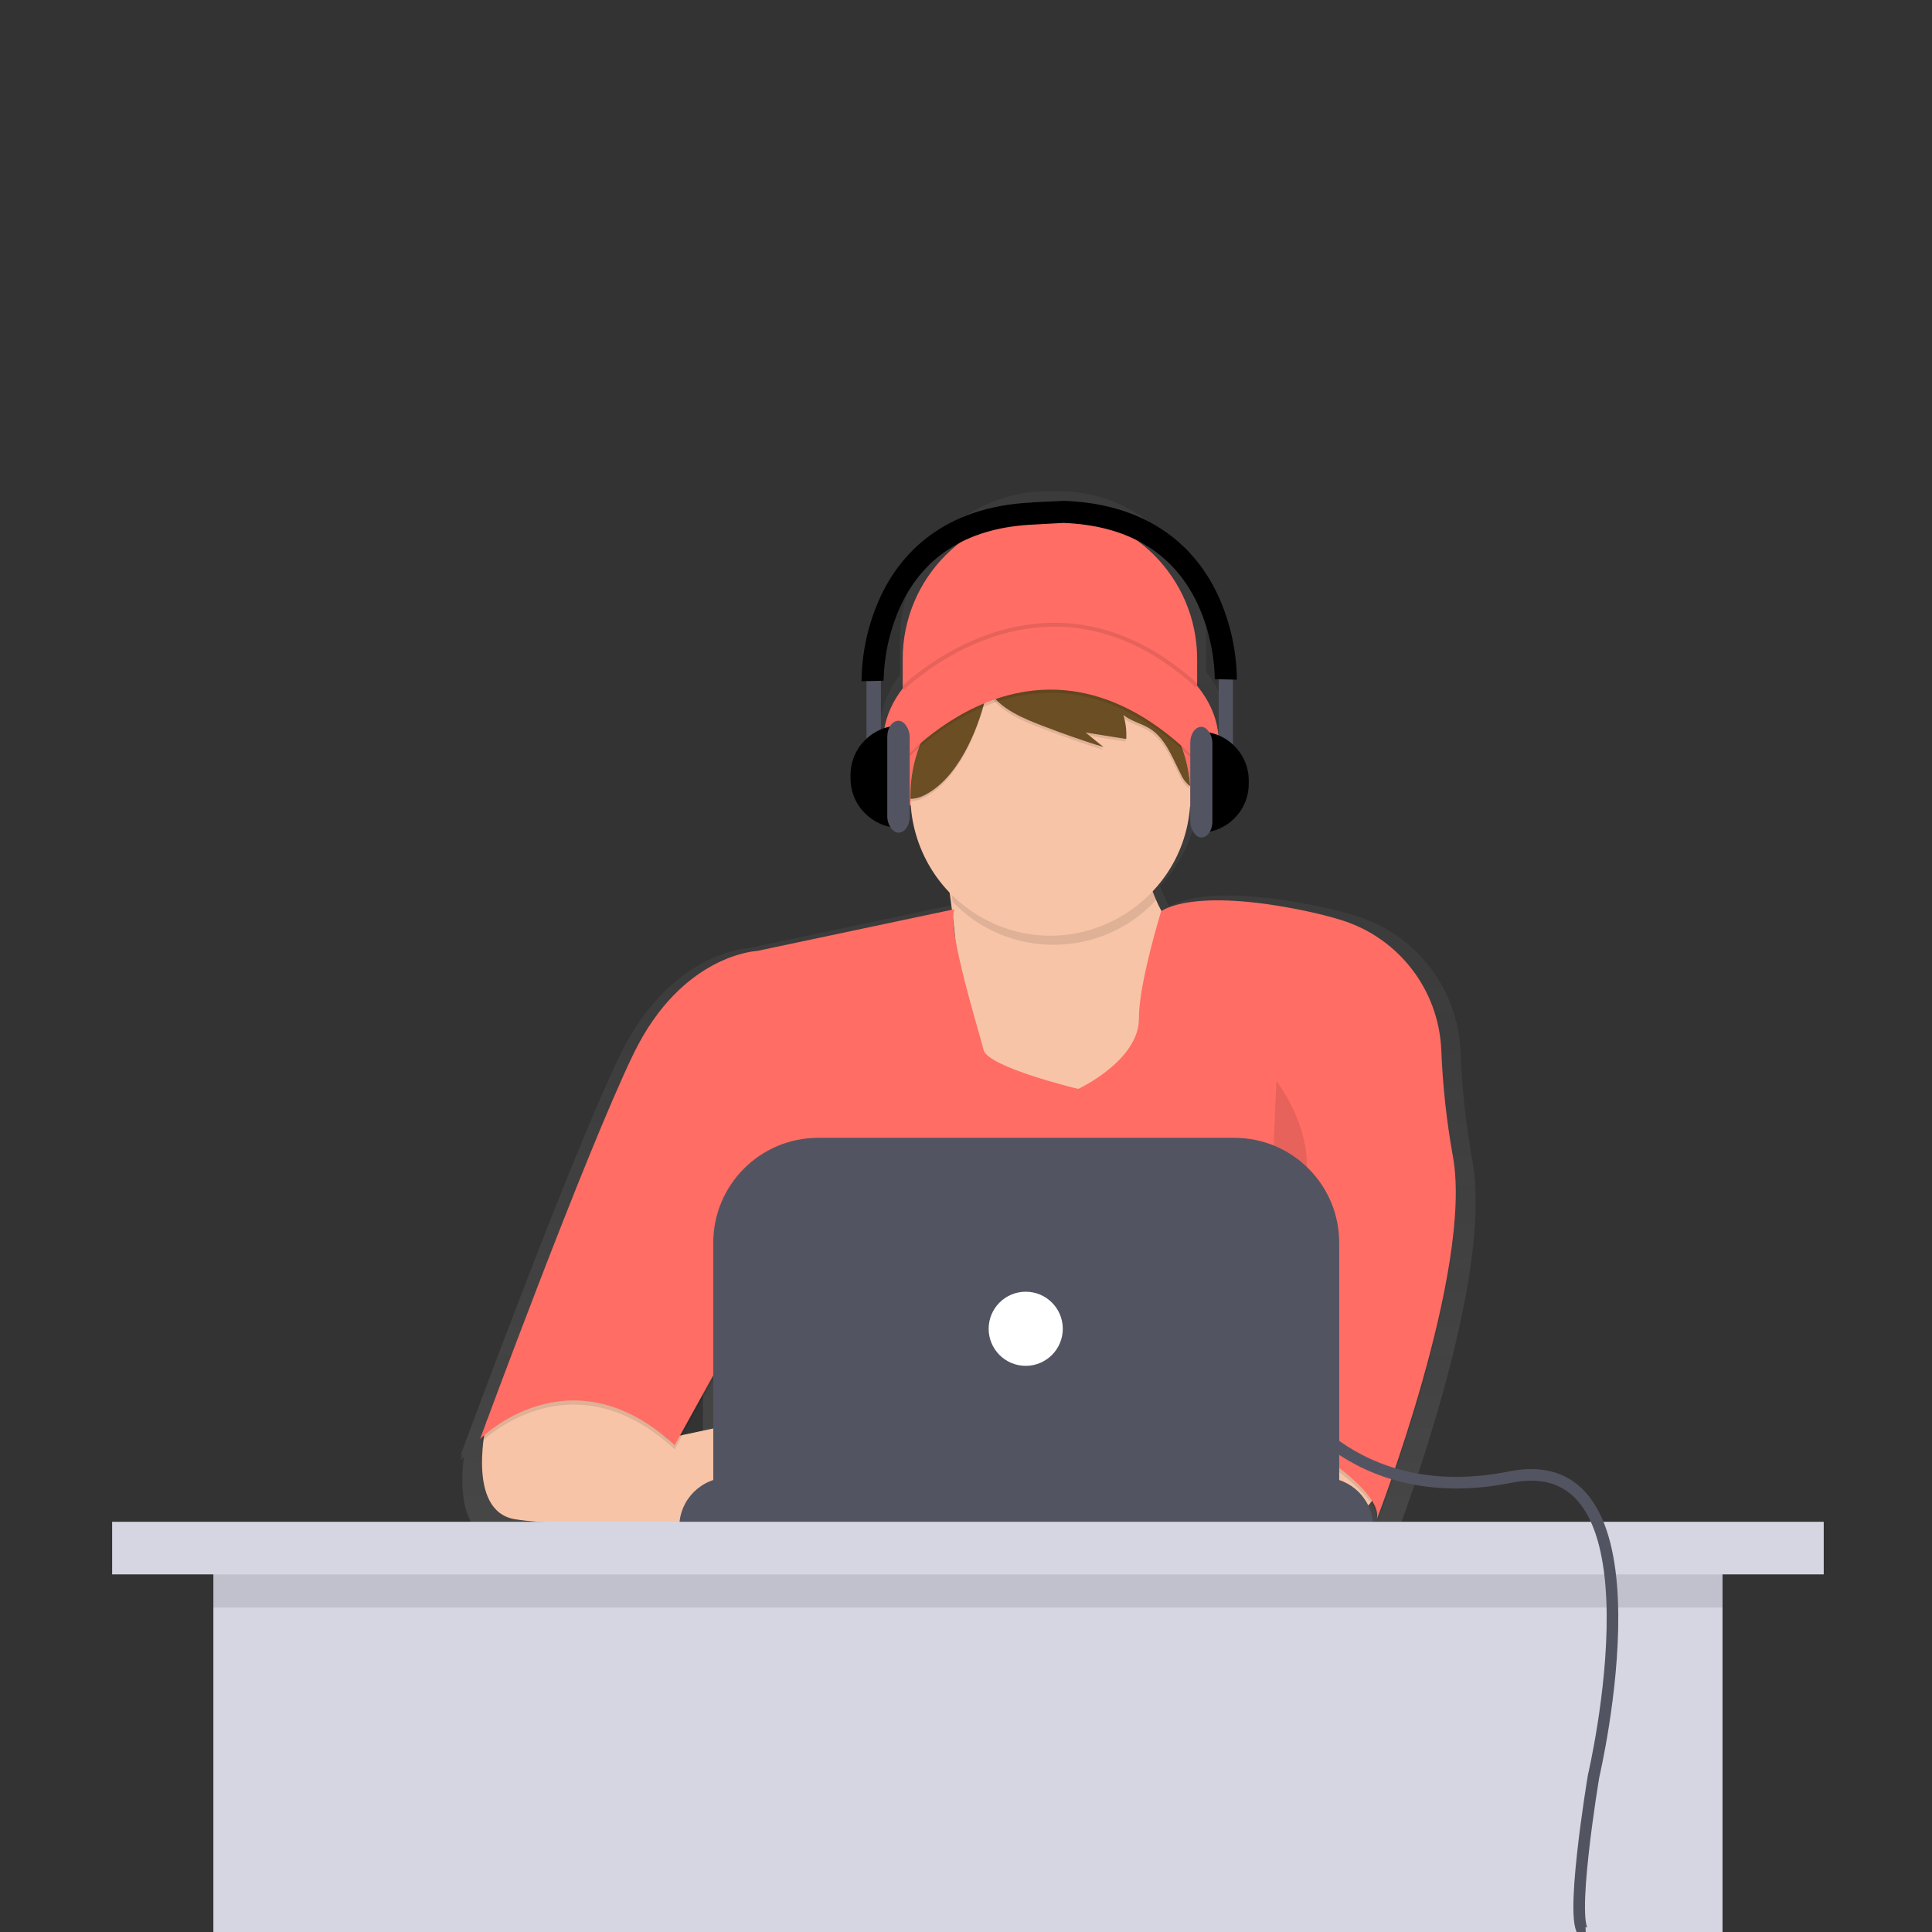 <?xml version="1.0" encoding="utf-8"?>
<svg viewBox="0 0 500 500" xmlns="http://www.w3.org/2000/svg" xmlns:xlink="http://www.w3.org/1999/xlink">
  <rect x="0" y="0" width="500" height="500" fill="#333333" stroke="none"/>
  <defs>
    <linearGradient id="f93e83ed-aae3-4939-a31b-02dcc6721011" x1="969.14" y1="556.311" x2="969.14" y2="137.116" gradientUnits="userSpaceOnUse">
      <stop offset="0" stop-color="gray" stop-opacity="0.25"/>
      <stop offset="0.535" stop-color="gray" stop-opacity="0.12"/>
      <stop offset="1" stop-color="gray" stop-opacity="0.1"/>
    </linearGradient>
    <linearGradient id="e0229f75-5a20-4c1d-bfcf-9b57e2e8c95e" x1="355.664" y1="691.671" x2="355.664" y2="298.978" gradientTransform="matrix(0.696, 0, 0, 0.696, 2.793, -81.092)" xlink:href="#f93e83ed-aae3-4939-a31b-02dcc6721011"/>
  </defs>
  <title>Firmware</title>
  <path d="M 381.086 300.627 C 379.388 291.18 378.346 281.627 377.969 272.037 L 377.969 272.037 C 377.286 255.851 366.494 241.846 351.017 237.06 C 348.267 236.214 345.233 235.423 341.889 234.713 C 312.548 228.481 303.635 233.922 302.622 234.638 C 301.767 233.075 301.026 231.453 300.401 229.786 C 300.351 229.616 300.305 229.444 300.257 229.273 C 306.063 223.08 309.601 215.102 310.293 206.641 C 315.187 201.678 318.046 195.691 318.046 189.244 C 318.046 183.701 315.929 178.496 312.224 173.992 L 312.224 165.242 C 312.224 144.2 295.166 127.141 274.124 127.141 L 271.034 127.141 C 249.991 127.141 232.933 144.2 232.933 165.242 L 232.933 174.687 C 229.594 178.811 227.739 183.938 227.666 189.244 C 227.666 195.555 230.409 201.425 235.115 206.326 C 235.759 215.098 239.459 223.366 245.572 229.69 C 245.778 231.12 245.99 232.66 246.198 234.285 L 193.704 245.386 C 193.704 245.386 173.465 246.219 160.435 273.111 C 149.404 295.878 127.445 354.408 120.967 371.833 L 120.967 371.833 L 120.966 371.833 C 119.792 374.991 119.126 376.801 119.126 376.801 C 119.126 376.801 119.34 376.584 119.753 376.213 C 119.345 377.314 119.126 377.91 119.126 377.91 C 119.126 377.91 119.444 377.588 120.049 377.058 C 119.13 384.351 118.999 396.867 128.552 398.426 C 136.559 399.734 157.185 400.271 172.772 400.491 L 172.772 400.506 L 173.853 400.506 C 184.182 400.645 192.04 400.645 192.04 400.645 L 192.04 400.506 L 359.632 400.506 L 359.632 398.788 C 359.634 397.229 359.32 395.684 358.709 394.248 C 358.789 394.156 358.867 394.062 358.943 393.968 C 359.839 395.152 360.436 396.536 360.682 398.001 C 360.663 398.144 360.637 398.286 360.603 398.426 C 360.603 398.426 360.637 398.337 360.701 398.17 C 360.742 398.628 360.708 399.088 360.603 399.535 C 360.603 399.535 382.104 344.132 381.875 311.051 C 381.937 307.559 381.673 304.069 381.086 300.627 Z M 247.058 241.765 C 246.781 240.185 246.604 238.59 246.526 236.988 L 246.528 236.943 C 246.713 238.498 246.892 240.112 247.058 241.765 Z M 181.921 360.768 L 181.921 373.972 L 173.643 375.74 Z" fill="url(#e0229f75-5a20-4c1d-bfcf-9b57e2e8c95e)" style=""/>
  <path d="M 271.718 132.47 L 271.718 132.47 C 292.761 132.47 309.819 149.529 309.819 170.571 L 309.819 186.824 C 309.819 186.824 309.819 186.824 309.819 186.824 L 233.618 186.824 C 233.618 186.824 233.618 186.824 233.618 186.824 L 233.618 170.571 C 233.618 149.529 250.676 132.47 271.718 132.47 Z" style="fill: rgb(255, 109, 100);"/>
  <ellipse cx="271.985" cy="192.153" rx="43.429" ry="29.841" style="fill: rgb(255, 109, 100);"/>
  <path d="M 244.142 221.063 C 244.142 221.063 253.201 268.489 244.142 281.278 C 235.083 294.068 271.852 299.13 271.852 299.13 L 309.952 285.275 L 315.281 251.17 C 315.281 251.17 292.101 238.115 296.897 211.737 Z" fill="#f7c4a7" style=""/>
  <path d="M 356.579 380.928 C 356.579 380.928 358.977 391.319 345.922 393.184 C 338.212 394.319 330.371 394.225 322.69 392.908 L 319.81 366.806 L 350.185 366.806 Z" fill="#f7c4a7" style=""/>
  <path d="M 126.014 367.627 C 126.014 367.627 120.249 391.053 133.304 393.184 C 146.359 395.316 194.318 395.315 194.318 395.315 L 194.318 367.606 L 172.608 372.243 L 152.221 352.685 Z" fill="#f7c4a7" style=""/>
  <path d="M 246.94 236.383 L 195.917 247.174 C 195.917 247.174 176.467 247.973 163.944 273.818 C 151.422 299.663 124.245 373.467 124.245 373.467 C 124.245 373.467 147.425 350.02 174.602 375.066 L 192.72 342.294 L 188.723 394.25 L 329.136 394.25 L 329.136 369.737 C 329.136 369.737 358.444 385.457 356.312 394.25 C 356.312 394.25 381.392 329.629 375.998 300.261 C 374.366 291.182 373.364 282.002 373.002 272.785 L 373.002 272.785 C 372.346 257.23 361.974 243.771 347.1 239.172 C 344.457 238.358 341.542 237.598 338.328 236.916 C 308.22 230.521 300.494 236.916 300.494 236.916 C 300.494 236.916 294.661 255.892 294.765 264.492 C 294.898 275.55 279.045 282.877 279.045 282.877 C 279.045 282.877 255.599 277.282 254.533 272.752 C 253.467 268.223 245.075 241.712 246.94 236.383 Z" opacity="0.1" style=""/>
  <path d="M 246.94 235.317 L 195.917 246.108 C 195.917 246.108 176.467 246.907 163.944 272.752 C 151.422 298.597 124.245 372.402 124.245 372.402 C 124.245 372.402 147.425 348.955 174.602 374 L 192.72 341.228 L 188.723 393.184 L 329.136 393.184 L 329.136 368.671 C 329.136 368.671 358.444 384.392 356.312 393.184 C 356.312 393.184 381.392 328.564 375.998 299.195 C 374.366 290.117 373.364 280.936 373.002 271.719 L 373.002 271.719 C 372.346 256.165 361.974 242.705 347.1 238.106 C 344.457 237.293 341.542 236.533 338.328 235.85 C 308.22 229.455 300.494 235.85 300.494 235.85 C 300.494 235.85 294.661 254.827 294.765 263.427 C 294.898 274.484 279.045 281.811 279.045 281.811 C 279.045 281.811 255.599 276.216 254.533 271.686 C 253.467 267.157 245.075 240.646 246.94 235.317 Z" style="fill: rgb(255, 109, 100);"/>
  <path d="M 299.087 233.052 C 296.943 226.984 296.463 220.452 297.696 214.135 L 244.941 223.461 C 244.941 223.461 245.703 227.447 246.563 233.42 C 260.951 248.349 284.909 248.181 299.087 233.052 Z" opacity="0.1" style=""/>
  <path d="M 308.087 205.875 C 308.087 233.77 277.891 251.204 253.734 237.257 C 242.794 230.941 235.933 219.383 235.627 206.754 C 235.619 206.462 235.616 206.168 235.616 205.875 C 235.614 192.033 243.496 179.398 255.929 173.313 C 257.016 172.783 258.133 172.305 259.279 171.88 C 265.243 169.687 271.676 169.09 277.943 170.148 C 277.947 170.15 277.951 170.151 277.956 170.15 C 294.478 172.964 306.91 186.75 308.007 203.474 C 308.061 204.268 308.087 205.069 308.087 205.875 Z" fill="#f7c4a7" style=""/>
  <g opacity="0.1" transform="matrix(0.696, 0, 0, 0.696, 29.023, -35.565)" style="">
    <path d="M368.193,364.434a.767.767,0,0,1,.073-.046q-2.467.912-4.809,2.058a52.039,52.039,0,0,0-29.166,46.752c0,.421.004.842.015,1.262a11.557,11.557,0,0,0,4.667-1.121c12.686-5.918,20.295-24.032,23.282-36.664C363.327,372.154,364.352,367.058,368.193,364.434Z" transform="translate(-37.662 -65.366)"/>
    <path d="M408.017,365.895a51.597,51.597,0,0,0-12.934-3.99,16.69,16.69,0,0,1,9.288,5.834,23.786,23.786,0,0,1,2.843,5.069,52.167,52.167,0,0,0-43.758.907c3.267,7.158,13.393,11.063,20.153,13.676q11.104,4.287,22.467,7.839-3.345-2.72-6.691-5.432,7.552,1.199,15.107,2.402a26.169,26.169,0,0,0-1.055-8.905c2.876,2.332,6.732,3.114,9.872,5.095,5.888,3.711,8.336,10.872,11.546,17.047a11.01,11.01,0,0,0,3.374,4.315A52.049,52.049,0,0,0,408.017,365.895Z" transform="translate(-37.662 -65.366)"/>
  </g>
  <path d="M 259.228 171.912 C 259.244 171.9 259.261 171.89 259.279 171.88 C 258.133 172.303 257.016 172.781 255.929 173.313 C 243.496 179.398 235.614 192.033 235.616 205.875 C 235.616 206.168 235.619 206.462 235.627 206.754 C 236.753 206.725 237.86 206.459 238.877 205.974 C 247.712 201.852 253.012 189.236 255.093 180.438 C 255.839 177.289 256.553 173.739 259.228 171.912 Z" style="fill: rgb(108, 78, 36);"/>
  <path d="M 286.964 172.929 C 284.097 171.612 281.068 170.677 277.956 170.15 C 280.508 170.738 282.788 172.17 284.425 174.214 C 285.227 175.305 285.892 176.491 286.405 177.744 C 276.645 173.477 265.504 173.708 255.929 178.376 C 258.205 183.361 265.257 186.081 269.965 187.901 C 275.121 189.892 280.337 191.711 285.613 193.36 C 284.06 192.097 282.507 190.836 280.953 189.577 C 284.459 190.134 287.967 190.692 291.475 191.25 C 291.589 189.156 291.34 187.058 290.74 185.048 C 292.743 186.672 295.429 187.216 297.616 188.596 C 301.717 191.181 303.422 196.169 305.657 200.469 C 306.175 201.653 306.983 202.687 308.007 203.474 C 307.127 190.204 299.051 178.48 286.964 172.929 Z" style="fill: rgb(108, 78, 36);"/>
  <path d="M 231.486 199.899 C 231.486 199.899 268.788 153.538 311.951 199.899 L 308.22 189.508 C 308.22 189.508 287.971 159.933 273.583 166.327 C 259.196 172.722 245.075 177.252 245.075 177.252 Z" opacity="0.1" style=""/>
  <path d="M 231.486 199.081 C 231.486 199.081 268.788 152.72 311.951 199.081 L 308.22 188.689 C 308.22 188.689 287.971 159.115 273.583 165.509 C 259.196 171.904 245.075 176.433 245.075 176.433 Z" style="fill: rgb(255, 109, 100);"/>
  <path d="M 200.846 298.997 C 200.846 298.997 192.853 320.312 204.043 339.496 C 215.234 358.68 194.185 366.673 194.185 366.673" opacity="0.1" style=""/>
  <path d="M 330.335 279.813 C 330.335 279.813 344.189 297.398 335.13 313.118 C 326.071 328.838 326.605 366.673 326.605 366.673" opacity="0.1" style=""/>
  <path d="M 188.59 382.393 L 342.591 382.393 C 349.654 382.393 355.38 388.119 355.38 395.182 L 355.38 395.182 C 355.38 395.182 355.38 395.182 355.38 395.182 L 175.801 395.182 C 175.801 395.182 175.801 395.182 175.801 395.182 L 175.801 395.182 C 175.801 388.119 181.527 382.393 188.59 382.393 Z" fill="#535461" style=""/>
  <path d="M 211.756 294.468 L 319.425 294.468 C 334.426 294.468 346.587 306.628 346.587 321.63 L 346.587 385.324 C 346.587 385.324 346.587 385.324 346.587 385.324 L 184.593 385.324 C 184.593 385.324 184.593 385.324 184.593 385.324 L 184.593 321.63 C 184.593 306.628 196.754 294.468 211.756 294.468 Z" fill="#535461" style=""/>
  <circle cx="259.072" cy="313.602" r="9.592" fill="#fff" style="" transform="matrix(1, 0, 0, 1, 6.385, 30.285)"/>
  <path d="M 233.618 178.162 C 233.618 178.162 270.279 141.519 309.819 177.493" fill="none" stroke="#000" stroke-miterlimit="10" opacity="0.1" style=""/>
  <rect x="315.401" y="175.827" width="3.682" height="20.866" style="fill: rgb(83, 84, 97);"/>
  <path d="M 310.492 189.329 L 310.492 189.329 C 317.496 189.329 323.175 195.007 323.175 202.012 L 323.175 202.83 C 323.175 209.835 317.496 215.514 310.492 215.514 L 310.492 215.514 C 310.492 215.514 310.492 215.514 310.492 215.514 L 310.492 189.329 C 310.492 189.329 310.492 189.329 310.492 189.329 Z" style=""/>
  <rect x="308.037" y="188.102" width="5.728" height="28.639" rx="4.112" style="fill: rgb(83, 84, 97);"/>
  <rect x="-227.975" y="-195.222" width="3.725" height="21.109" transform="matrix(-1, 0, 0, -1, 0, 0)" style="fill: rgb(83, 84, 97);"/>
  <path d="M 220.111 187.773 L 220.111 187.773 C 227.197 187.773 232.942 193.518 232.942 200.603 L 232.942 201.432 C 232.942 208.518 227.197 214.262 220.111 214.262 L 220.111 214.262 C 220.111 214.262 220.111 214.262 220.111 214.262 L 220.111 187.773 C 220.111 187.773 220.111 187.773 220.111 187.773 Z" style="" transform="matrix(-1, 0, 0, -1, 453.053, 402.035)"/>
  <rect x="-235.426" y="-215.504" width="5.795" height="28.973" rx="4.112" transform="matrix(-1, 0, 0, -1, 0, 0)" style="fill: rgb(83, 84, 97);"/>
  <path d="M 314.965 153.525 C 309.98 143.159 299.122 130.625 275.715 129.625 L 275.717 129.596 L 275.435 129.61 L 275.417 129.609 L 275.417 129.61 L 267.125 130.005 L 267.126 130.046 C 243.873 131.116 233.066 143.601 228.096 153.934 C 224.792 160.935 223.038 168.567 222.956 176.307 L 225.819 176.237 L 228.682 176.172 C 228.807 169.271 230.396 162.477 233.344 156.238 C 239.658 143.274 251.271 136.377 267.864 135.741 L 267.863 135.736 L 275.198 135.33 L 275.198 135.332 C 291.79 135.969 303.403 142.864 309.717 155.829 C 312.665 162.068 314.254 168.863 314.379 175.762 L 317.242 175.828 L 320.105 175.898 C 320.023 168.157 318.27 160.526 314.965 153.525 Z" style=""/>
  <rect x="55.22" y="395.351" width="390.565" height="104.864" fill="#d6d6e3" style=""/>
  <rect x="55.22" y="402.409" width="390.565" height="13.612" opacity="0.1" style=""/>
  <rect y="393.839" width="442.957" height="13.612" fill="#d6d6e3" x="29.023" style=""/>
  <path d="M 332.338 359.987 C 332.338 359.987 349.054 390.632 390.842 382.274 C 432.63 373.917 412.432 459.584 412.432 459.584 C 412.432 459.584 405.594 500.45 410.406 500.214" fill="none" stroke="#535461" stroke-miterlimit="10" stroke-width="3" style=""/>
</svg>